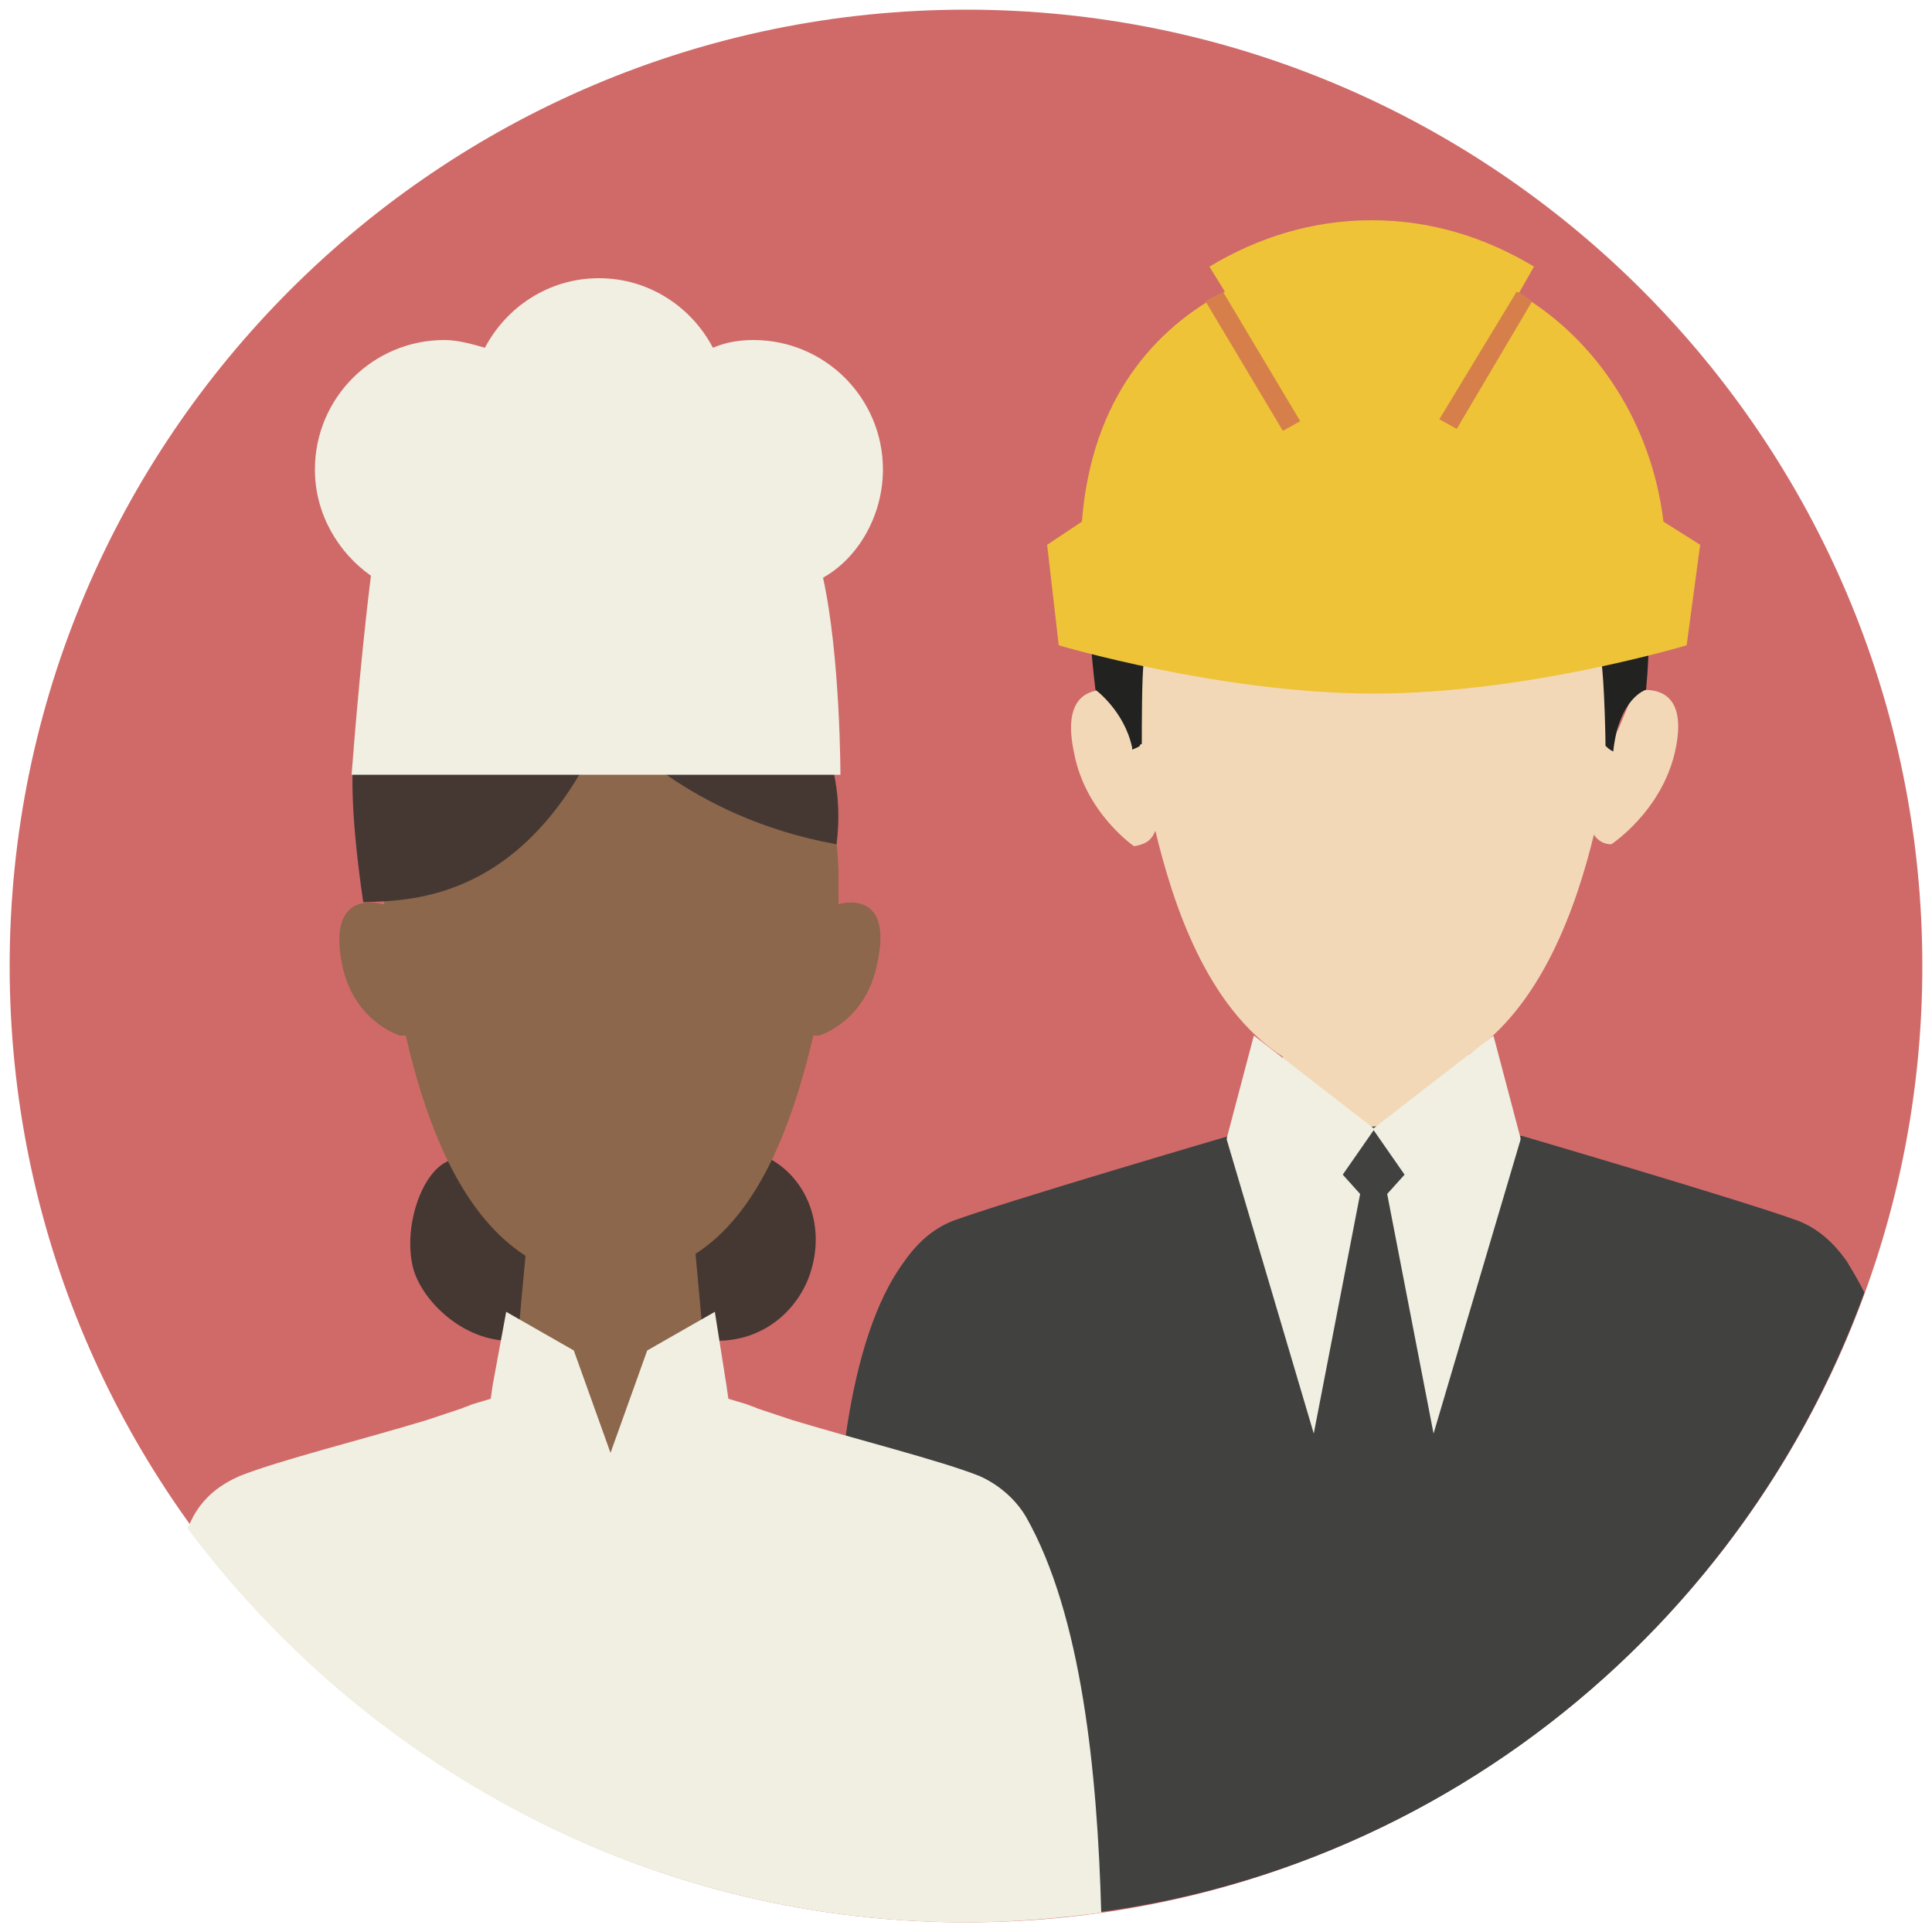 
<svg xmlns="http://www.w3.org/2000/svg" viewBox="0 0 100 100">
	<path fill="#D06A69" d="M50,0.5C22.7,0.5,0.5,22.7,0.5,50c0,27.3,22.2,49.5,49.5,49.5c27.3,0,49.5-22.2,49.5-49.5
		C99.5,22.7,77.3,0.5,50,0.5"/>
	<path fill="#F3D8B8" d="M84.5,35.8c0,0.3-0.4,1.1-0.8,2.1c0.3-1.6,0.7-3.4,0.6-4c-0.1-8.3-6.7-13.7-13.2-13.7
		c-6.6,0-13.1,5.4-13.2,13.7c0,0.7,0.3,2.6,0.7,4.2c-0.4-1.1-0.8-2-0.8-2.3c0,0-3.1-0.9-2.2,3.2c0.6,3.1,3.1,4.8,3.1,4.8
		c0.6-0.1,0.9-0.3,1.1-0.8c0.9,3.7,2.6,9.1,6.6,11.7l-0.5,11.2l10.9-1.6L76,54.6c3.8-2.5,5.6-7.7,6.5-11.4c0.2,0.3,0.5,0.5,0.9,0.5
		c0,0,2.6-1.7,3.3-4.8C87.6,34.9,84.5,35.8,84.5,35.8z M71.1,56.1L71.1,56.1C71.1,56.1,71.1,56.1,71.1,56.1L71.1,56.1z"/>
	<path fill="#414140" d="M96.5,66.9c-0.3-0.6-0.6-1.1-0.9-1.6c-0.7-1-1.5-1.7-2.5-2.1c-2.7-1-14.3-4.4-14.3-4.4l-7.6-0.5l-7.6,0.5
		c0,0-11.6,3.4-14.3,4.4c-1,0.4-1.8,1.1-2.5,2.1c-6,8.1-2.7,32.7-2.7,32.7l4.7,1.4c0.5,0,0.9,0,1.4,0C71.4,99.5,89.6,85.9,96.5,66.9
		z"/>
	<polygon fill="#F1EFE2" points="78.7,58.9 77.3,53.6 71.1,58.4 64.9,53.6 63.5,58.9 63.5,59 63.5,59 68,74.2 70.4,61.8 69.5,60.8 
		71.1,58.5 72.7,60.8 71.8,61.8 74.2,74.2 78.7,59 78.7,59 	"/>
	<path fill="#222221" d="M84.1,23.3c-3.2-3.2-8.8-6.3-13-6.1c-1.8,0.1-4.2,0.7-5.3,1.8c0,0-4.8,0.6-7,3.1c-1.9,2.1-3.1,5.3-2.1,13.6
		c0,0,1.5,1.1,1.9,3c0,0.2,0.3-0.1,0.5-0.2c0-0.9,0-3.6,0.1-4.2c0.6-4.2,1.3-6.7,6.7-9.9c0,0,2.1,0.6,3.9,1.2
		c0.8,0.3,3.1,1.1,3.5,1.2c3.6,1.4,7.6,1.9,9.5,7c0.2,0.4,0.3,4,0.3,4.8c0.1,0.1,0.2,0.2,0.4,0.3c0.3-2.8,1.7-3.2,1.7-3.2
		C85.6,31.6,85.3,24.5,84.1,23.3"/>
	<path fill="#222221" d="M58.6,38.8c0.2-0.1,0.3-0.1,0.4-0.2c0-0.9-0.4-3.7-0.3-4.3"/>
	<path fill="#EEC338" d="M86.1,27L86.1,27c-0.6-5-3.4-9.4-7.5-11.8l0.8-1.4c-2.5-1.5-5.3-2.4-8.4-2.4s-5.9,0.9-8.4,2.4l0.8,1.3
		c-3.6,1.9-6.9,5.5-7.4,11.9l-1.8,1.2l0.6,5.2c0,0,8.4,2.5,16.3,2.5s16.2-2.5,16.2-2.5l0.7-5.2L86.1,27z"/>
	<path fill="#453833" d="M23.5,60c-1.6,0.3-2.7,3.5-2.1,5.7c0.5,1.7,2.6,3.7,5,3.7c1.9,0,4-1,5.2-2.5c0.3-0.3,0.5-0.7,0.7-1.1
		c0.8,1.8,2.6,3.6,4.8,3.6c2.7,0,4.4-1.9,4.9-3.7c0.7-2.4-0.3-4.8-2.3-5.8H23.5z"/>
	<path fill="#8C674C" d="M43.4,46.8C43.4,46.8,43.4,46.8,43.4,46.8c0-0.5,0-1,0-1.5c-0.1-7.9-5.5-13.4-11.8-13.4
		c-6.3,0-11.7,5.4-11.8,13.4c0,0.5,0,1,0.1,1.5c0,0,0,0-0.1,0c0,0-2.9-0.9-2.1,3.1c0.6,3,3,3.7,3,3.7c0.1,0,0.2,0,0.3,0
		c1.2,5.2,3.1,9.4,6.2,11.4l-1,10.8h10.8L36,64.9c3.1-2,4.9-6.2,6.1-11.3c0.1,0,0.2,0,0.3,0c0,0,2.4-0.7,3-3.7
		C46.3,45.9,43.4,46.8,43.4,46.8z"/>
	<path fill="#F1EFE2" d="M50,99.5c2.4,0,4.7-0.2,7-0.5c-0.2-7.2-1-15.4-3.9-20.5c-0.6-1-1.5-1.7-2.4-2.1c-2-0.8-6.4-1.9-9.7-2.9
		l-1.8-0.6c-0.2-0.1-0.3-0.1-0.5-0.2c0,0,0,0,0,0l-1-0.3l-0.1-0.7L37,67.9l-3.5,2l-1.9,5.3l-1.9-5.3l-3.5-2l-0.7,3.8l-0.1,0.7
		l-1,0.3c0,0,0,0,0,0c-0.2,0.1-0.3,0.1-0.5,0.2l-1.8,0.6c-3.3,1-7.7,2.1-9.7,2.9c-0.9,0.4-1.8,1-2.4,2.1c-0.1,0.2-0.2,0.4-0.3,0.6
		C18.9,91.4,33.5,99.5,50,99.5z"/>
	<path fill="#453833" d="M31.6,28.7v-1.5c0,0-8.9,3.9-11,6.3c-2.2,2.5-3,4.9-1.8,13.2c2.5-0.1,8.8,0,12.8-9.9v0.8
		c0,0,3.9,4.7,11.7,6.1C44.5,34.4,33.8,28.7,31.6,28.7"/>
	<path fill="#F1EFE2" d="M45.7,24.3c0-3.7-3-6.7-6.7-6.7c-0.7,0-1.4,0.1-2.1,0.4c-1.1-2.1-3.3-3.6-5.9-3.6c-2.6,0-4.8,1.5-5.9,3.6
		c-0.7-0.2-1.4-0.4-2.1-0.4c-3.7,0-6.7,3-6.7,6.7c0,2.3,1.2,4.3,2.9,5.5c-0.6,4.8-1,10.3-1,10.3h25.3c0,0,0-6.1-0.9-10.2
		C44.4,28.9,45.7,26.7,45.7,24.3"/>
	<path fill="#D67F4B" d="M74.5,21.7l0.9,0.5l3.9-6.6c-0.3-0.2-0.5-0.4-0.8-0.5L74.5,21.7z"/>
	<path fill="#D67F4B" d="M63.3,15.1c-0.3,0.2-0.6,0.3-0.9,0.5l4,6.7l0.9-0.5L63.3,15.1z"/>
</svg>
